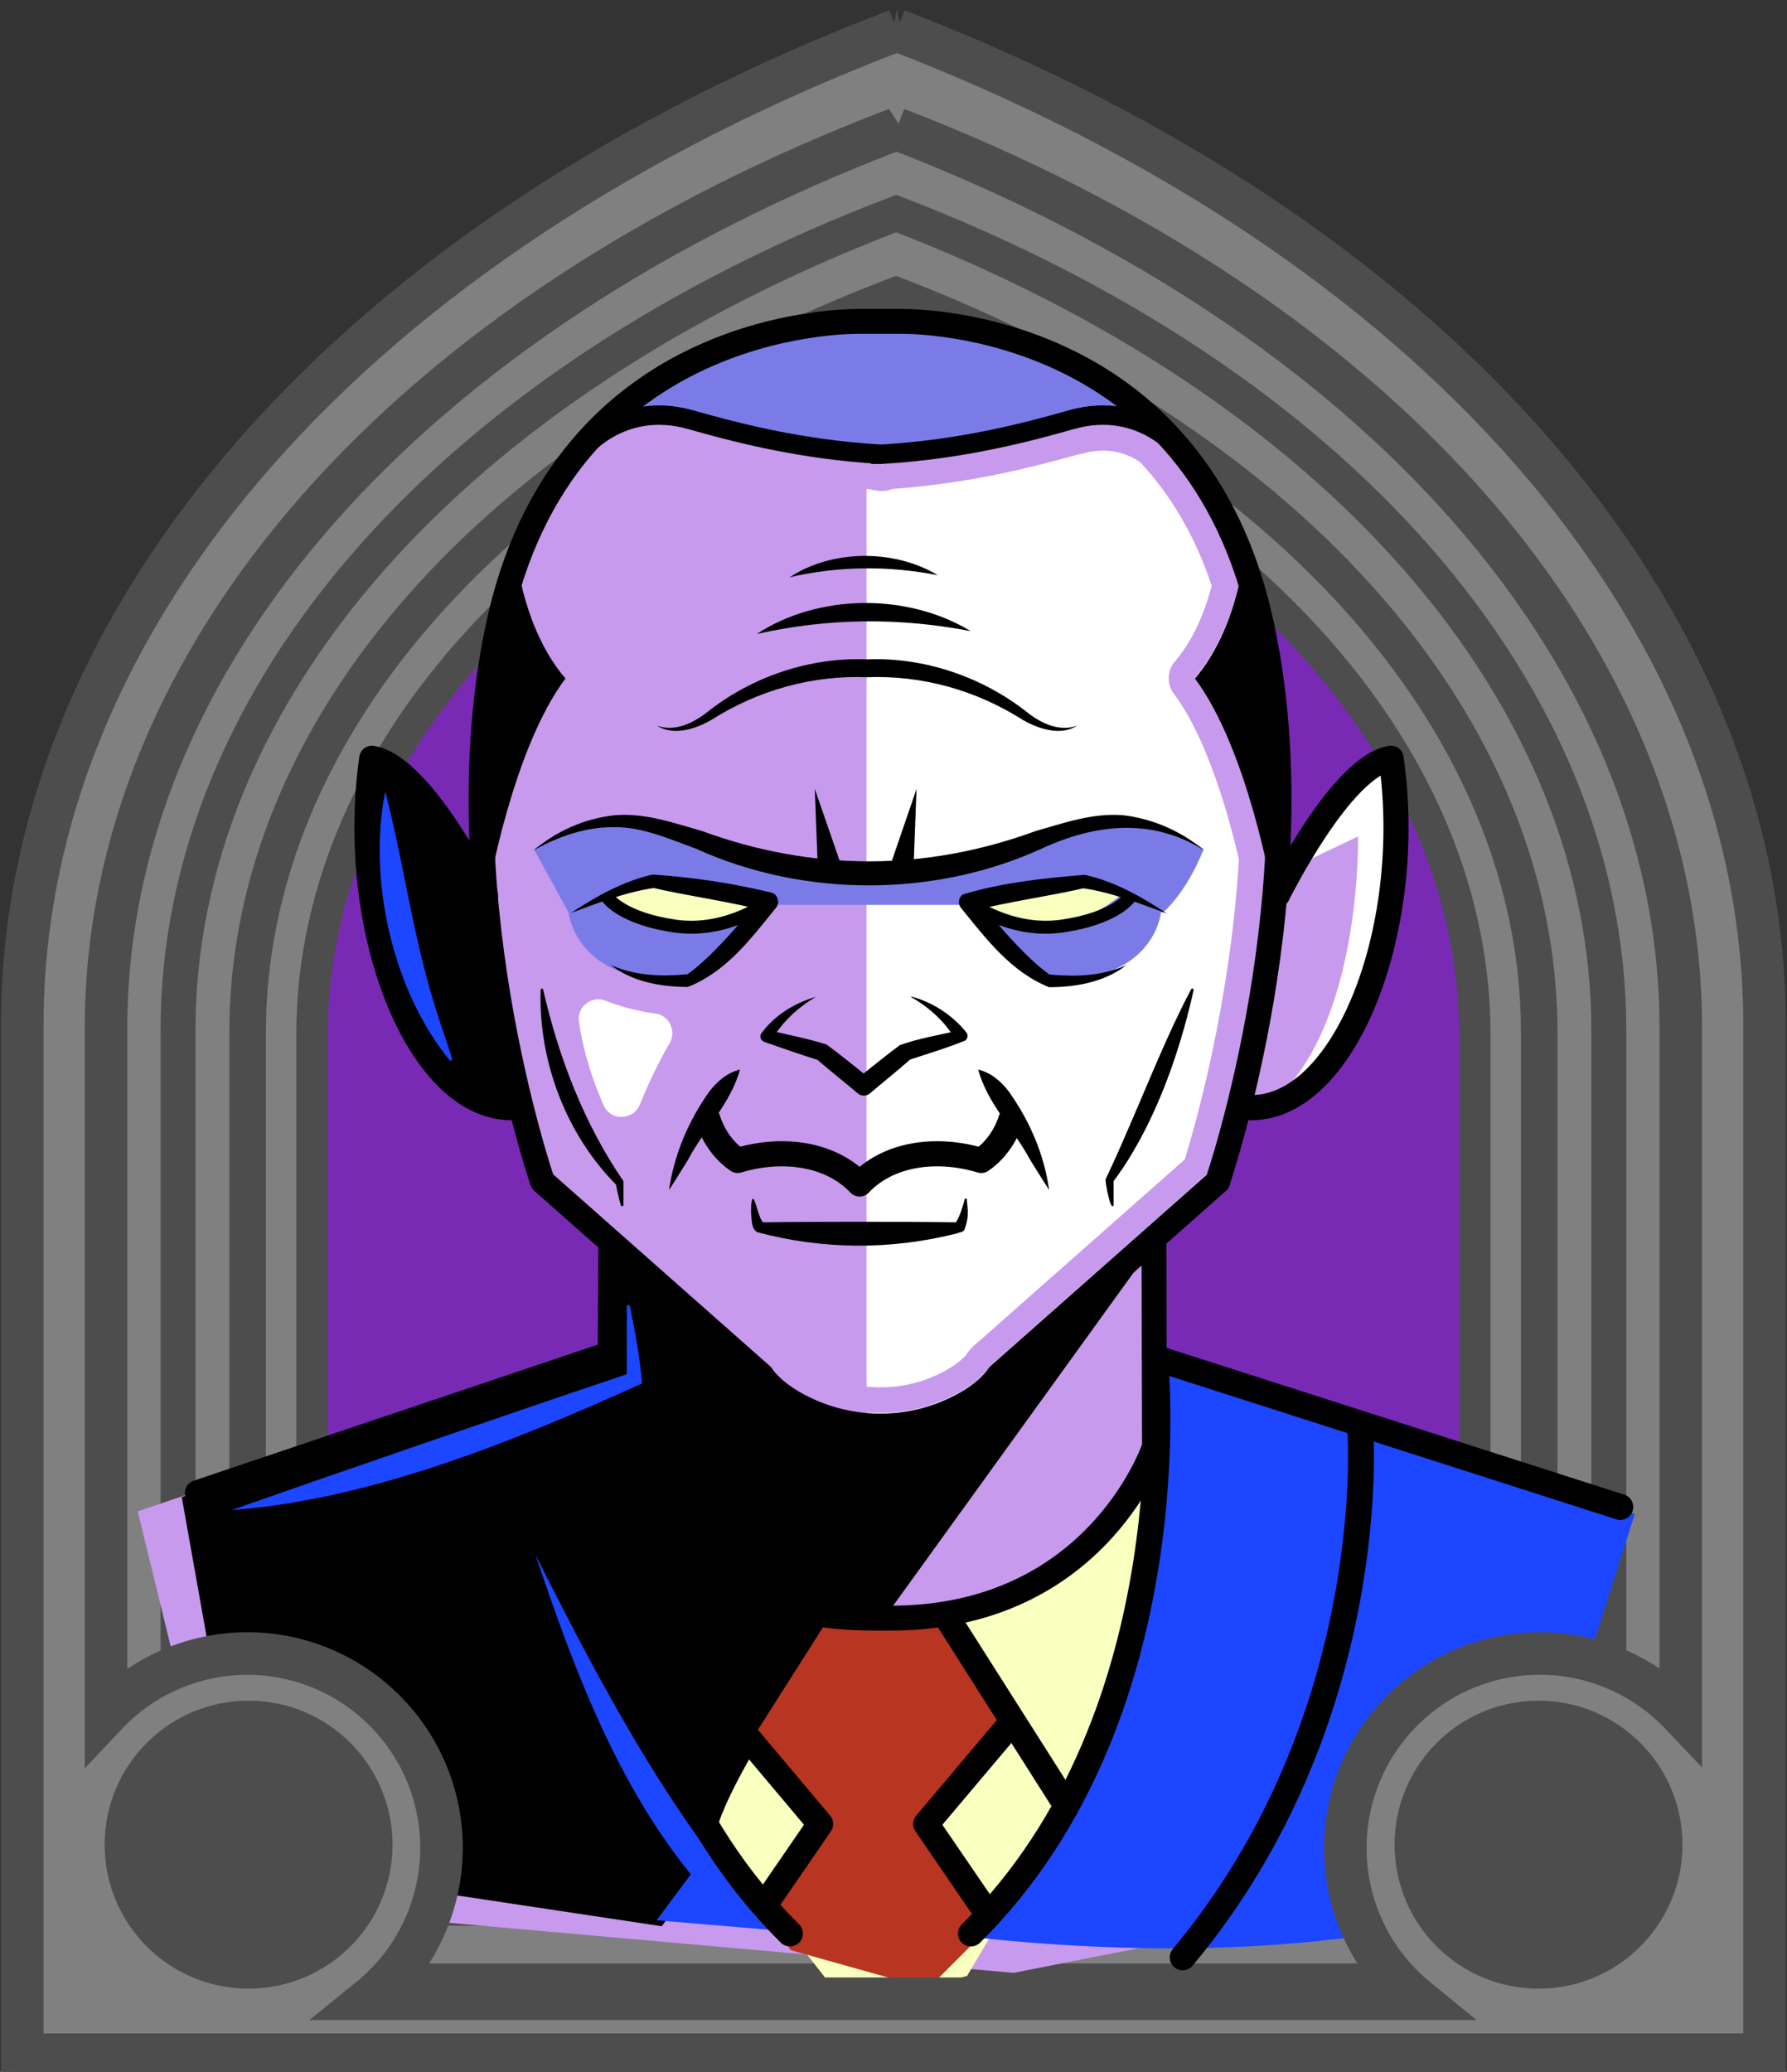 <svg id="Capa_2" xmlns="http://www.w3.org/2000/svg" xmlns:xlink="http://www.w3.org/1999/xlink" viewBox="0 0 69.02 80">
<rect x="0" y="0" width="69.02" height="80" fill="#333333" stroke="none"/>
<defs >
<style >
.cls-1{fill:#c89aed;}.cls-2{stroke-width:.96px;}.cls-2,.cls-3,.cls-4,.cls-5,.cls-6,.cls-7,.cls-8,.cls-9,.cls-10,.cls-11,.cls-12{fill:none;}.cls-2,.cls-3,.cls-4,.cls-5,.cls-6,.cls-8,.cls-11,.cls-12{stroke:#000;}.cls-2,.cls-4,.cls-6,.cls-7,.cls-8,.cls-11,.cls-12{stroke-linecap:round;stroke-linejoin:round;}.cls-13{fill:#fff;}.cls-14{fill:#f8ffbf;}.cls-15{fill:#7b7be8;}.cls-16{fill:#a88347;}.cls-17{fill:#782ab5;}.cls-3,.cls-5{stroke-miterlimit:10;}.cls-4{stroke-width:.5px;}.cls-18{fill:#1c46ff;}.cls-5{stroke-width:.75px;}.cls-7{stroke:#deb778;stroke-dasharray:0 0 0 4.06;}.cls-19{fill:#deb778;}.cls-8{stroke-width:.97px;}.cls-20{fill:url(#USGS_19_Inundación_de_tierra_2);}.cls-10{stroke:#1d1d1b;stroke-dasharray:0 0 2 2;stroke-width:.3px;}.cls-11{stroke-width:.96px;}.cls-21{fill:#fcf0c5;}.cls-22{fill:#b83521;}.cls-12{stroke-width:.97px;}
</style>
<pattern id="USGS_19_Inundación_de_tierra_2" x="0" y="0" width="72" height="72" patternTransform="translate(-20.48 -16207) rotate(-90)" patternUnits="userSpaceOnUse" viewBox="0 0 72 72">
<g >
<rect class="cls-9" width="72" height="72">
</rect>
<g >
<line class="cls-10" x1="71" y1="71" x2="144.44" y2="71">
</line>
<line class="cls-10" x1="71" y1="67" x2="144.44" y2="67">
</line>
<line class="cls-10" x1="71" y1="63" x2="144.44" y2="63">
</line>
<line class="cls-10" x1="71" y1="59" x2="144.44" y2="59">
</line>
<line class="cls-10" x1="71" y1="55" x2="144.44" y2="55">
</line>
<line class="cls-10" x1="71" y1="51" x2="144.44" y2="51">
</line>
<line class="cls-10" x1="71" y1="47" x2="144.44" y2="47">
</line>
<line class="cls-10" x1="71" y1="43" x2="144.44" y2="43">
</line>
<line class="cls-10" x1="71" y1="39" x2="144.44" y2="39">
</line>
<line class="cls-10" x1="71" y1="35" x2="144.44" y2="35">
</line>
<line class="cls-10" x1="71" y1="31" x2="144.44" y2="31">
</line>
<line class="cls-10" x1="71" y1="27" x2="144.44" y2="27">
</line>
<line class="cls-10" x1="71" y1="23" x2="144.44" y2="23">
</line>
<line class="cls-10" x1="71" y1="19" x2="144.44" y2="19">
</line>
<line class="cls-10" x1="71" y1="15" x2="144.44" y2="15">
</line>
<line class="cls-10" x1="71" y1="11" x2="144.44" y2="11">
</line>
<line class="cls-10" x1="71" y1="7" x2="144.44" y2="7">
</line>
<line class="cls-10" x1="71" y1="3" x2="144.44" y2="3">
</line>
</g>
<g >
<line class="cls-10" x1="-1" y1="71" x2="72.44" y2="71">
</line>
<line class="cls-10" x1="-1" y1="67" x2="72.44" y2="67">
</line>
<line class="cls-10" x1="-1" y1="63" x2="72.44" y2="63">
</line>
<line class="cls-10" x1="-1" y1="59" x2="72.44" y2="59">
</line>
<line class="cls-10" x1="-1" y1="55" x2="72.44" y2="55">
</line>
<line class="cls-10" x1="-1" y1="51" x2="72.44" y2="51">
</line>
<line class="cls-10" x1="-1" y1="47" x2="72.44" y2="47">
</line>
<line class="cls-10" x1="-1" y1="43" x2="72.44" y2="43">
</line>
<line class="cls-10" x1="-1" y1="39" x2="72.44" y2="39">
</line>
<line class="cls-10" x1="-1" y1="35" x2="72.44" y2="35">
</line>
<line class="cls-10" x1="-1" y1="31" x2="72.44" y2="31">
</line>
<line class="cls-10" x1="-1" y1="27" x2="72.44" y2="27">
</line>
<line class="cls-10" x1="-1" y1="23" x2="72.44" y2="23">
</line>
<line class="cls-10" x1="-1" y1="19" x2="72.44" y2="19">
</line>
<line class="cls-10" x1="-1" y1="15" x2="72.44" y2="15">
</line>
<line class="cls-10" x1="-1" y1="11" x2="72.44" y2="11">
</line>
<line class="cls-10" x1="-1" y1="7" x2="72.44" y2="7">
</line>
<line class="cls-10" x1="-1" y1="3" x2="72.44" y2="3">
</line>
<line class="cls-10" x1="1.04" y1="69" x2="74.48" y2="69">
</line>
<line class="cls-10" x1="1.04" y1="65" x2="74.48" y2="65">
</line>
<line class="cls-10" x1="1.04" y1="61" x2="74.48" y2="61">
</line>
<line class="cls-10" x1="1.04" y1="57" x2="74.48" y2="57">
</line>
<line class="cls-10" x1="1.04" y1="53" x2="74.48" y2="53">
</line>
<line class="cls-10" x1="1.04" y1="49" x2="74.48" y2="49">
</line>
<line class="cls-10" x1="1.04" y1="45" x2="74.48" y2="45">
</line>
<line class="cls-10" x1="1.04" y1="41" x2="74.48" y2="41">
</line>
<line class="cls-10" x1="1.04" y1="37" x2="74.48" y2="37">
</line>
<line class="cls-10" x1="1.04" y1="33" x2="74.48" y2="33">
</line>
<line class="cls-10" x1="1.04" y1="29" x2="74.48" y2="29">
</line>
<line class="cls-10" x1="1.04" y1="25" x2="74.48" y2="25">
</line>
<line class="cls-10" x1="1.04" y1="21" x2="74.48" y2="21">
</line>
<line class="cls-10" x1="1.04" y1="17" x2="74.48" y2="17">
</line>
<line class="cls-10" x1="1.04" y1="13" x2="74.48" y2="13">
</line>
<line class="cls-10" x1="1.04" y1="9" x2="74.48" y2="9">
</line>
<line class="cls-10" x1="1.04" y1="5" x2="74.48" y2="5">
</line>
<line class="cls-10" x1="1.04" y1="1" x2="74.48" y2="1">
</line>
</g>
<g >
<line class="cls-10" x1="-73" y1="71" x2=".44" y2="71">
</line>
<line class="cls-10" x1="-73" y1="67" x2=".44" y2="67">
</line>
<line class="cls-10" x1="-73" y1="63" x2=".44" y2="63">
</line>
<line class="cls-10" x1="-73" y1="59" x2=".44" y2="59">
</line>
<line class="cls-10" x1="-73" y1="55" x2=".44" y2="55">
</line>
<line class="cls-10" x1="-73" y1="51" x2=".44" y2="51">
</line>
<line class="cls-10" x1="-73" y1="47" x2=".44" y2="47">
</line>
<line class="cls-10" x1="-73" y1="43" x2=".44" y2="43">
</line>
<line class="cls-10" x1="-73" y1="39" x2=".44" y2="39">
</line>
<line class="cls-10" x1="-73" y1="35" x2=".44" y2="35">
</line>
<line class="cls-10" x1="-73" y1="31" x2=".44" y2="31">
</line>
<line class="cls-10" x1="-73" y1="27" x2=".44" y2="27">
</line>
<line class="cls-10" x1="-73" y1="23" x2=".44" y2="23">
</line>
<line class="cls-10" x1="-73" y1="19" x2=".44" y2="19">
</line>
<line class="cls-10" x1="-73" y1="15" x2=".44" y2="15">
</line>
<line class="cls-10" x1="-73" y1="11" x2=".44" y2="11">
</line>
<line class="cls-10" x1="-73" y1="7" x2=".44" y2="7">
</line>
<line class="cls-10" x1="-73" y1="3" x2=".44" y2="3">
</line>
<line class="cls-10" x1="-70.96" y1="69" x2="2.48" y2="69">
</line>
<line class="cls-10" x1="-70.96" y1="65" x2="2.48" y2="65">
</line>
<line class="cls-10" x1="-70.96" y1="61" x2="2.48" y2="61">
</line>
<line class="cls-10" x1="-70.96" y1="57" x2="2.48" y2="57">
</line>
<line class="cls-10" x1="-70.96" y1="53" x2="2.48" y2="53">
</line>
<line class="cls-10" x1="-70.96" y1="49" x2="2.48" y2="49">
</line>
<line class="cls-10" x1="-70.96" y1="45" x2="2.48" y2="45">
</line>
<line class="cls-10" x1="-70.96" y1="41" x2="2.48" y2="41">
</line>
<line class="cls-10" x1="-70.96" y1="37" x2="2.48" y2="37">
</line>
<line class="cls-10" x1="-70.96" y1="33" x2="2.48" y2="33">
</line>
<line class="cls-10" x1="-70.96" y1="29" x2="2.48" y2="29">
</line>
<line class="cls-10" x1="-70.96" y1="25" x2="2.48" y2="25">
</line>
<line class="cls-10" x1="-70.96" y1="21" x2="2.48" y2="21">
</line>
<line class="cls-10" x1="-70.96" y1="17" x2="2.48" y2="17">
</line>
<line class="cls-10" x1="-70.96" y1="13" x2="2.48" y2="13">
</line>
<line class="cls-10" x1="-70.96" y1="9" x2="2.48" y2="9">
</line>
<line class="cls-10" x1="-70.96" y1="5" x2="2.48" y2="5">
</line>
<line class="cls-10" x1="-70.96" y1="1" x2="2.48" y2="1">
</line>
</g>
</g>
</pattern>
</defs>

  <path
     id="path7641-4"
     style="fill:#782ab5;fill-opacity:1;stroke:#4d4d4d;stroke-width:1.622;stop-color:#000000"
     d="M 34.9,1.694 C 14.323,9.527 1.63,23.954 1.569,39.581 V 79.197 H 67.964 V 39.581 C 67.958,23.99 55.374,9.571 34.9,1.694 Z"/>
  <path
     id="path7641-7"
     style="fill:#808080;stroke:#4d4d4d;stroke-width:1.483;stop-color:#000000"
     d="M 34.629,5.043 C 15.816,12.204 4.154,25.395 4.154,39.683 V 76.559 H 64.859 V 39.683 c 0,-14.255 -11.51,-27.438 -30.23,-34.64 z m -0.012,3.436 C 51.537,14.988 61.942,26.904 61.942,39.789 v 33.828 H 7.072 v -33.828 c 0,-12.914 10.54,-24.837 27.545,-31.31 z"/>
  <path
     id="path7641-7-8"
     style="fill:#808080;stroke:#4d4d4d;stroke-width:1.35;stop-color:#000000"
     d="M 34.618,8.246 C 17.491,14.766 6.876,26.774 6.876,39.781 v 33.57 H 62.138 v -33.57 c 0,-12.977 -10.478,-24.978 -27.52,-31.535 z m -0.011,3.128 c 15.403,5.926 24.875,16.774 24.875,28.503 V 70.672 H 9.532 V 39.877 c 0,-11.756 9.595,-22.61 25.075,-28.503 z"/>
  <path
     id="path7641-7-8-0"
     style="fill:#808080;stroke:#4d4d4d;stroke-width:1.214;stop-color:#000000"
     d="M 34.607,11.526 C 19.207,17.389 9.662,28.186 9.662,39.881 V 70.066 H 59.352 V 39.881 c 0,-11.668 -9.422,-22.459 -24.745,-28.355 z m -0.01,2.812 c 13.85,5.329 22.366,15.083 22.366,25.629 V 67.657 H 12.05 V 39.968 c 0,-10.571 8.627,-20.33 22.547,-25.629 z"/>


<g id="Capa_10">
<g >
<path class="cls-1" d="M18.57,33.57s-2.93-4.56-4.22-4.3c-.43,6.03,.26,12.66,5.77,13.34,.52,2.84,.86,3.01,.86,3.01l2.67,2.15-.34,4.48-17.99,6.11,3.7,15.15,30.13,2.67,20.49-4.05,2.67-14.38-17.39-5.25-.69-4.56,2.93-2.32,.77-2.93s2.58,1.12,4.56-3.44,1.21-9.9,1.21-9.9c0,0-3.1,1.98-4.22,4.65-.09-5.94-.26-11.28-2.75-15.75s-10.93-6.89-16.19-5.34-8.35,3.7-10.24,7.23-1.72,13.43-1.72,13.43Z">
</path>
<path class="cls-13" d="M33.47,54.67V17.45s5.15-.27,7.73-1.33c2.93-.89,5.86,2.13,7.19,6.13,1.42,4.44,1.33,16.88-1.51,23.27-5.6,6.22-8.17,7.28-8.17,7.28,0,0-2.4,2.75-5.24,1.87Z">
</path>
<path class="cls-15" d="M23.11,16.8s1.61-1.48,3.76-.54,6.78,1.74,10.06,1.07,5.84-1.61,7.45-1.27c-3.89-3.35-8.72-3.96-12.68-3.56s-6.84,2.88-8.59,4.29Z">
</path>
<path class="cls-15" d="M21.96,35.24l-1.34-2.45s2.22-1.58,4.15-.93,5.96,2.45,10.69,1.69,5.72-1.64,7.47-1.75,2.74,.41,3.56,.99c-.7,1.75-1.58,2.45-1.58,2.45l-3.27-1.23-4.44,.93h-7.65l-4.5-1.05-3.1,1.34Z">
</path>
<path class="cls-14" d="M29.26,35.36s-1.81,.93-3.97,.35-1.87-1.23-1.87-1.23l1.64-.58,4.5,1.05-.29,.41Z">
</path>
<path class="cls-14" d="M37.57,35.36s1.81,.93,3.97,.35,1.87-1.23,1.87-1.23l-1.37-.49c-.17-.06-.36-.07-.54-.03l-4.22,.99,.29,.41Z">
</path>
<path class="cls-15" d="M29.1,35.41s-3.17,1.31-5.68-.93c-1.29,.24-1.46,.76-1.46,.76,0,0,.27,2.86,4.6,2.6,2.11-1.64,2.53-2.43,2.53-2.43Z">
</path>
<path class="cls-15" d="M37.7,35.41s3.17,1.31,5.68-.93c1.29,.24,1.46,.76,1.46,.76,0,0-.27,2.86-4.6,2.6-2.11-1.64-2.53-2.43-2.53-2.43Z">
</path>
<path class="cls-1" d="M25.43,17.4c.27,0,.55,.04,.83,.12,1.43,.41,4.06,1.16,7.35,1.37,.08,.03,.17,.05,.26,.05,.07,.02,.14,.02,.21,.02,.13,0,.26-.03,.39-.08,3.23-.23,5.83-.96,7.24-1.35h.05c.29-.09,.57-.13,.84-.13,.51,0,.99,.15,1.42,.43,1.23,1.31,2.16,2.92,2.78,4.79-.2,.77-.62,1.99-1.42,2.92-.31,.36-.32,.88-.04,1.25,1.33,1.76,2.18,4.96,2.51,6.39-.33,5.52-1.66,10.2-2.09,11.59l-8.15,7.2c-.13,.11-.21,.22-.25,.28l-.03,.05s-.33,.44-1.25,.84c-.65,.29-1.35,.43-2.07,.43s-1.42-.15-2.08-.44c-.91-.39-1.25-.83-1.25-.83,0,0,0,0,0,0-.01-.02-.03-.04-.04-.06-.06-.08-.12-.15-.19-.23-.01-.01-.03-.03-.04-.04l-8.16-7.22c-.43-1.4-1.77-6.11-2.09-11.63,.39-1.7,1.22-4.66,2.5-6.35,.28-.37,.27-.9-.04-1.25-.75-.88-1.18-2.02-1.42-2.91,.61-1.83,1.49-3.39,2.62-4.65,.34-.28,.88-.59,1.63-.59m0-1c-1.09,0-1.88,.49-2.32,.87-1.21,1.33-2.25,3.07-2.96,5.34,.23,.95,.71,2.43,1.7,3.59-1.43,1.88-2.31,5.1-2.71,6.87,.34,6.22,1.96,11.44,2.23,12.28l8.37,7.4s.07,.08,.1,.12c0,0,.42,.65,1.69,1.2,.79,.35,1.63,.52,2.47,.52s1.69-.17,2.47-.52c1.27-.55,1.68-1.2,1.68-1.2,.03-.04,.06-.09,.1-.12l8.37-7.4c.27-.84,1.88-6.04,2.23-12.24-.4-1.77-1.29-5.02-2.72-6.91,1-1.17,1.48-2.65,1.7-3.61-.74-2.37-1.87-4.16-3.17-5.52-.47-.33-1.16-.67-2.08-.67-.34,0-.71,.05-1.1,.16-1.42,.4-4.05,1.15-7.33,1.35l-.08,.06-.08-.03h-.06s-.06-.03-.06-.03c-3.25-.19-5.9-.94-7.34-1.35-.4-.11-.77-.16-1.11-.16h0Z">
</path>
<path d="M19.02,35.06s-2.9-6.06-4.66-5.8c-.51,6.95,1.81,13.46,5.73,13.73-.98-4.72-1.07-7.93-1.07-7.93Z">
</path>
<path d="M44.1,48.7l-18.54,25.68-16.02-2.41-2.52-14.16,16.3-5.56,.38-4.1,5.93,5.27s2.3,1.76,5.71,1.43c3.07-.44,3.39-2.04,3.39-2.04l5.39-4.1Z">
</path>
<path class="cls-14" d="M44.46,56.4s-1.97,6.56-11.92,6.01c-4.92,6.89-4.92,8.53-4.92,8.53l5.14,6.56,4.59-1.2s4.16-6.89,5.58-10.5,1.53-9.4,1.53-9.4Z">
</path>
<polygon class="cls-22" points="31.44 62.67 36.43 62.54 39.02 66.36 35.84 70.38 38.56 74.07 35.84 76.79 30.53 75.3 29.36 73.29 31.37 70.12 28.59 66.94 31.44 62.67">
</polygon>
<path class="cls-13" d="M23.38,38.64c.52,.2,1.18,.4,1.94,.5,.54,.07,.81,.68,.54,1.15-.49,.84-.87,1.67-1.14,2.35-.25,.63-1.14,.66-1.41,.03-.38-.86-.78-2-.95-3.24-.08-.56,.5-1,1.03-.79Z">
</path>
<path class="cls-13" d="M50.18,33.38l2.27-1.08s.15,6.44-2.73,9.69c4.23-2.32,4.18-7.94,4.18-9.07s-.36-3.56-.36-3.56c0,0-2.01,1.8-3.35,4.02Z">
</path>
<path class="cls-18" d="M44.54,52.53s.84,15-7.24,22.24c13.95,1.57,21.08-1.36,21.08-1.36l4.76-14.95-18.6-5.92Z">
</path>
<polygon class="cls-18" points="27.55 71.21 30.12 74.55 25.36 74.15 27.55 71.21">
</polygon>
<path class="cls-18" d="M20.68,60.03c2.18,4.33,4.44,8.65,7.42,12.46,0,0-.75,.67-.75,.67-3.32-3.7-5.11-8.49-6.67-13.13h0Z">
</path>
<path class="cls-2" d="M47.04,45.62l-8.47,7.49s-.44,.77-1.9,1.4c-1.69,.74-3.64,.74-5.34,0-1.46-.63-1.91-1.4-1.91-1.4l-8.47-7.49s-4-11.63-1.61-21.88c2.76-11.73,13.99-11.33,13.99-11.33h1.33s11.23-.4,13.98,11.33c2.39,10.25-1.61,21.88-1.61,21.88Z">
</path>
<path class="cls-12" d="M18.75,34.56s-2.46-4.99-4.39-5.28c-.97,6.77,1.94,13.92,5.73,13.47">
</path>
<path class="cls-12" d="M49.34,34.56s2.46-4.99,4.39-5.28c.97,6.77-1.94,13.92-5.73,13.47">
</path>
<path d="M18.87,34.35s.94-5.45,2.97-8.15c-1.6-1.87-1.87-4.57-1.87-4.57,0,0-1.87,6.44-1.1,12.72Z">
</path>
<path d="M49.12,34.35s-.94-5.45-2.97-8.15c1.6-1.87,1.87-4.57,1.87-4.57,0,0,1.87,6.44,1.1,12.72Z">
</path>
<path class="cls-5" d="M45.65,17.46s-1.53-2.02-4.25-1.26c-1.69,.48-4.23,1.16-7.36,1.34,0,0-.02-.01-.02,0,0,0,.02,0,.02,0,0,.01-.01,0-.02,0-3.14-.18-5.67-.86-7.37-1.34-2.72-.76-4.25,1.26-4.25,1.26">
</path>
<path d="M46.5,32.83c-2.01-1.26-4.19-1.02-6.27-.06-4.14,1.89-9.2,1.89-13.35,0-1.04-.38-2.08-.84-3.13-.83-1.07-.02-2.16,.34-3.13,.89,.86-.73,1.94-1.22,3.11-1.35,1.21-.1,2.32,.31,3.39,.61,4.26,1.56,8.62,1.56,12.88,0,1.07-.3,2.18-.71,3.39-.61,1.17,.14,2.25,.63,3.11,1.35h0Z">
</path>
<polygon points="31.47 30.46 32.59 33.7 31.6 33.89 31.47 30.46 31.47 30.46">
</polygon>
<polygon points="35.4 30.46 35.27 33.89 34.29 33.7 35.4 30.46 35.4 30.46">
</polygon>
<path d="M41.61,28.02c-.65,.41-1.5,.13-2.12-.23-1.8-1.14-3.87-1.72-6-1.64-2.13-.08-4.2,.5-6,1.64-.62,.36-1.47,.64-2.12,.23,.7,.25,1.4-.1,1.93-.51,1.73-1.38,3.98-2.14,6.19-2.05,2.21-.09,4.46,.68,6.19,2.05,.53,.42,1.24,.76,1.93,.51h0Z">
</path>
<path d="M37.49,24.37c-2.76-.53-5.49-.51-8.26,.11,2.38-1.56,5.82-1.59,8.26-.11h0Z">
</path>
<path d="M36.22,22.21c-1.91-.37-3.8-.36-5.72,.08,1.64-1.08,4.04-1.09,5.72-.08h0Z">
</path>
<path d="M20.98,38.22c.6,2.61,1.58,5.18,3.1,7.39,0,0,0,.92,0,.92,0,.05-.08,.07-.1,.01-.1-.31-.15-.63-.22-.94l.05,.16c-1.95-1.96-3.01-4.78-2.93-7.53,0-.06,.08-.08,.1-.02h0Z">
</path>
<path d="M46.1,38.24c-.57,2.57-1.58,5.35-3.09,7.37,0,0,0,.92,0,.92,0,.03-.02,.05-.05,.05-.11-.06-.26-.86-.26-1.04,.3-.63,.58-1.26,.85-1.89,.78-1.78,1.54-3.72,2.45-5.44,.02-.06,.11-.05,.1,.02h0Z">
</path>
<path d="M22.01,35.28c.99-.65,2.02-1.24,3.19-1.51,1.54,.1,3.06,.33,4.57,.69,.26,.05,.37,.38,.21,.58-.97,1.2-1.92,2.48-3.41,3.07-1.04,0-2.16-.2-2.98-.85,.94,.43,1.97,.45,2.96,.36,.77-.52,2.11-1.98,2.83-3.02,0,0,.21,.58,.21,.58-1.32-.35-3.27-.63-4.34-.89-1.1,.16-2.19,.59-3.24,.98h0Z">
</path>
<path class="cls-4" d="M23.49,34.69s.56,.78,2.58,1.07,3.61-.93,3.61-.93">
</path>
<path d="M45.08,35.28c-1.05-.39-2.14-.82-3.24-.98-1.07,.26-3.02,.54-4.34,.89,0,0,.21-.58,.21-.58,.72,1.03,2.06,2.51,2.83,3.02,.98,.09,2.01,.07,2.96-.36-.83,.65-1.95,.85-2.98,.85-1.49-.6-2.44-1.88-3.41-3.07-.12-.16-.09-.39,.07-.51,1.52-.46,3.13-.63,4.71-.76,1.18,.26,2.21,.85,3.2,1.51h0Z">
</path>
<path class="cls-4" d="M43.6,34.69s-.56,.78-2.58,1.07-3.61-.93-3.61-.93">
</path>
<path d="M35.2,38.48c.82,.22,1.58,.71,2.12,1.38,.08,.1,.06,.24-.04,.32-.71,.29-1.45,.51-2.18,.75,0,0,.09-.05,.09-.05-.52,.46-1.06,.89-1.59,1.34-.14,.12-.34,.11-.47,0-.53-.45-1.08-.88-1.6-1.33l.09,.05c-.7-.22-1.4-.46-2.1-.71-.12-.04-.18-.17-.14-.29,.52-.74,1.33-1.22,2.14-1.45-.72,.42-1.32,.99-1.71,1.66l-.14-.37c.75,.17,1.51,.32,2.25,.55,.57,.42,1.12,.87,1.67,1.31h-.47c.54-.43,1.08-.87,1.63-1.28,.73-.27,1.54-.39,2.3-.58,0,0-.14,.37-.14,.37-.39-.67-1-1.24-1.72-1.65h0Z">
</path>
<path d="M28.58,41.3c-.36,1.32-1.39,2.31-2.01,3.49-.24,.38-.47,.77-.73,1.16,.2-1.38,.76-2.69,1.57-3.82,.29-.36,.65-.7,1.17-.83h0Z">
</path>
<path d="M37.78,41.3c.52,.13,.88,.46,1.17,.83,.81,1.13,1.38,2.44,1.57,3.82-.25-.39-.49-.77-.73-1.16-.63-1.18-1.65-2.17-2.01-3.49h0Z">
</path>
<path class="cls-8" d="M39.04,43.24s-.26,.97-1.14,1.57c-1.8-.54-3.63-.23-4.7,.91-1.07-1.14-2.91-1.45-4.71-.91-.88-.6-1.14-1.57-1.14-1.57">
</path>
<path d="M37.34,46.33c.05,.42,.08,.72-.09,1.15-.03,.1-.22,.11-.3,.15-2.56,.64-5.15,.63-7.7-.05-.25-.14-.21-.53-.24-.7,0-.13-.02-.58,.09-.6,.15,.28,.18,.69,.38,.94,0,0-.04-.02-.04-.02,1.87-.03,5.64-.03,7.51,0,0,0-.04,.02-.04,.02,.17-.26,.26-.59,.35-.91,.01-.06,.1-.03,.09,.02h0Z">
</path>
<path class="cls-11" d="M44.57,47.93l.02,7.93s-2.08,6.29-9.59,6.61c-.47,.02-1.41,.02-1.88,0-7.6-.26-9.57-6.74-9.57-6.74l.04-7.65">
</path>
<g >
<path class="cls-6" d="M7.64,57.65l15.89-5.35s-1.59,13.89,6.98,22.36">
</path>
<path class="cls-6" d="M62.58,58.19l-17.97-5.76s1.45,13.76-7.11,22.23">
</path>
</g>
<line class="cls-6" x1="31.47" y1="62.4" x2="26.91" y2="69.58">
</line>
<line class="cls-6" x1="36.54" y1="62.4" x2="41.1" y2="69.58">
</line>
<polyline class="cls-6" points="28.77 66.97 31.68 70.43 29.55 73.53">
</polyline>
<polyline class="cls-6" points="38.96 66.65 35.77 70.43 37.89 73.53">
</polyline>
<path class="cls-6" d="M52.54,55.24s.84,11.12-6.86,20.34">
</path>
<path class="cls-18" d="M8.94,58.31c3.81-1.34,11.48-3.98,15.31-5.26,0,0-.04,.06-.04,.06v-2.71h.11c.21,1,.39,2,.48,3.02-4.98,2.25-10.5,4.49-15.86,4.89h0Z">
</path>
<path class="cls-18" d="M14.88,30.56c.71,2.76,1,5.15,1.76,7.76,.23,.84,.54,1.65,.83,2.59,0,0-.08,.06-.08,.06-2.28-2.77-3.18-7.1-2.51-10.41h0Z">
</path>
</g>
</g>
  <g
     id="g20645">
    <path
       style="fill:#808080;stroke:#4d4d4d;stroke-width:0.938;stop-color:#000000;fill-opacity:1"
       d="m 9.542,65.883 a 5.476,5.476 0 0 1 5.476,5.476 5.476,5.476 0 0 1 -5.476,5.476 5.476,5.476 0 0 1 -5.476,-5.476 5.476,5.476 0 0 1 5.476,-5.476 z"/>
    <path
       style="fill:#808080;stroke:#4d4d4d;stroke-width:0.938;stop-color:#000000;fill-opacity:1"
       d="m 59.472,65.883 a 5.476,5.476 0 0 1 5.476,5.476 5.476,5.476 0 0 1 -5.476,5.476 5.476,5.476 0 0 1 -5.476,-5.476 5.476,5.476 0 0 1 5.476,-5.476 z"/>
    <path
       id="path7641"
       style="fill:#808080;stroke:#4d4d4d;stroke-width:1.644;stop-color:#000000"
       d="M 34.643,1.166 C 13.788,9.105 0.861,23.727 0.861,39.564 V 79.34 H 68.152 V 39.564 c 0,-15.801 -12.759,-30.415 -33.51,-38.398 z m -0.014,3.809 C 53.385,12.191 64.918,25.4 64.918,39.682 v 26.508 c -1.369,-1.441 -3.301,-2.342 -5.445,-2.342 -4.149,0 -7.512,3.363 -7.512,7.512 0,2.347 1.076,4.443 2.762,5.82 H 14.27 c 1.756,-1.423 2.778,-3.56 2.783,-5.82 4.8e-5,-4.149 -3.363,-7.512 -7.512,-7.512 -2.062,0.006 -4.031,0.86 -5.445,2.361 V 39.682 c 0,-14.315 11.683,-27.532 30.533,-34.707 z"/>
    <circle
       style="fill:#4d4d4d;fill-opacity:1;stroke:#4d4d4d;stop-color:#000000"
       id="path16431"
       cx="9.601"
       cy="71.23"
       r="5.06" />
    <circle
       style="fill:#4d4d4d;fill-opacity:1;stroke:#4d4d4d;stop-color:#000000"
       id="path16431-3"
       cx="59.423"
       cy="71.23"
       r="5.06" />
  </g>
</svg>
